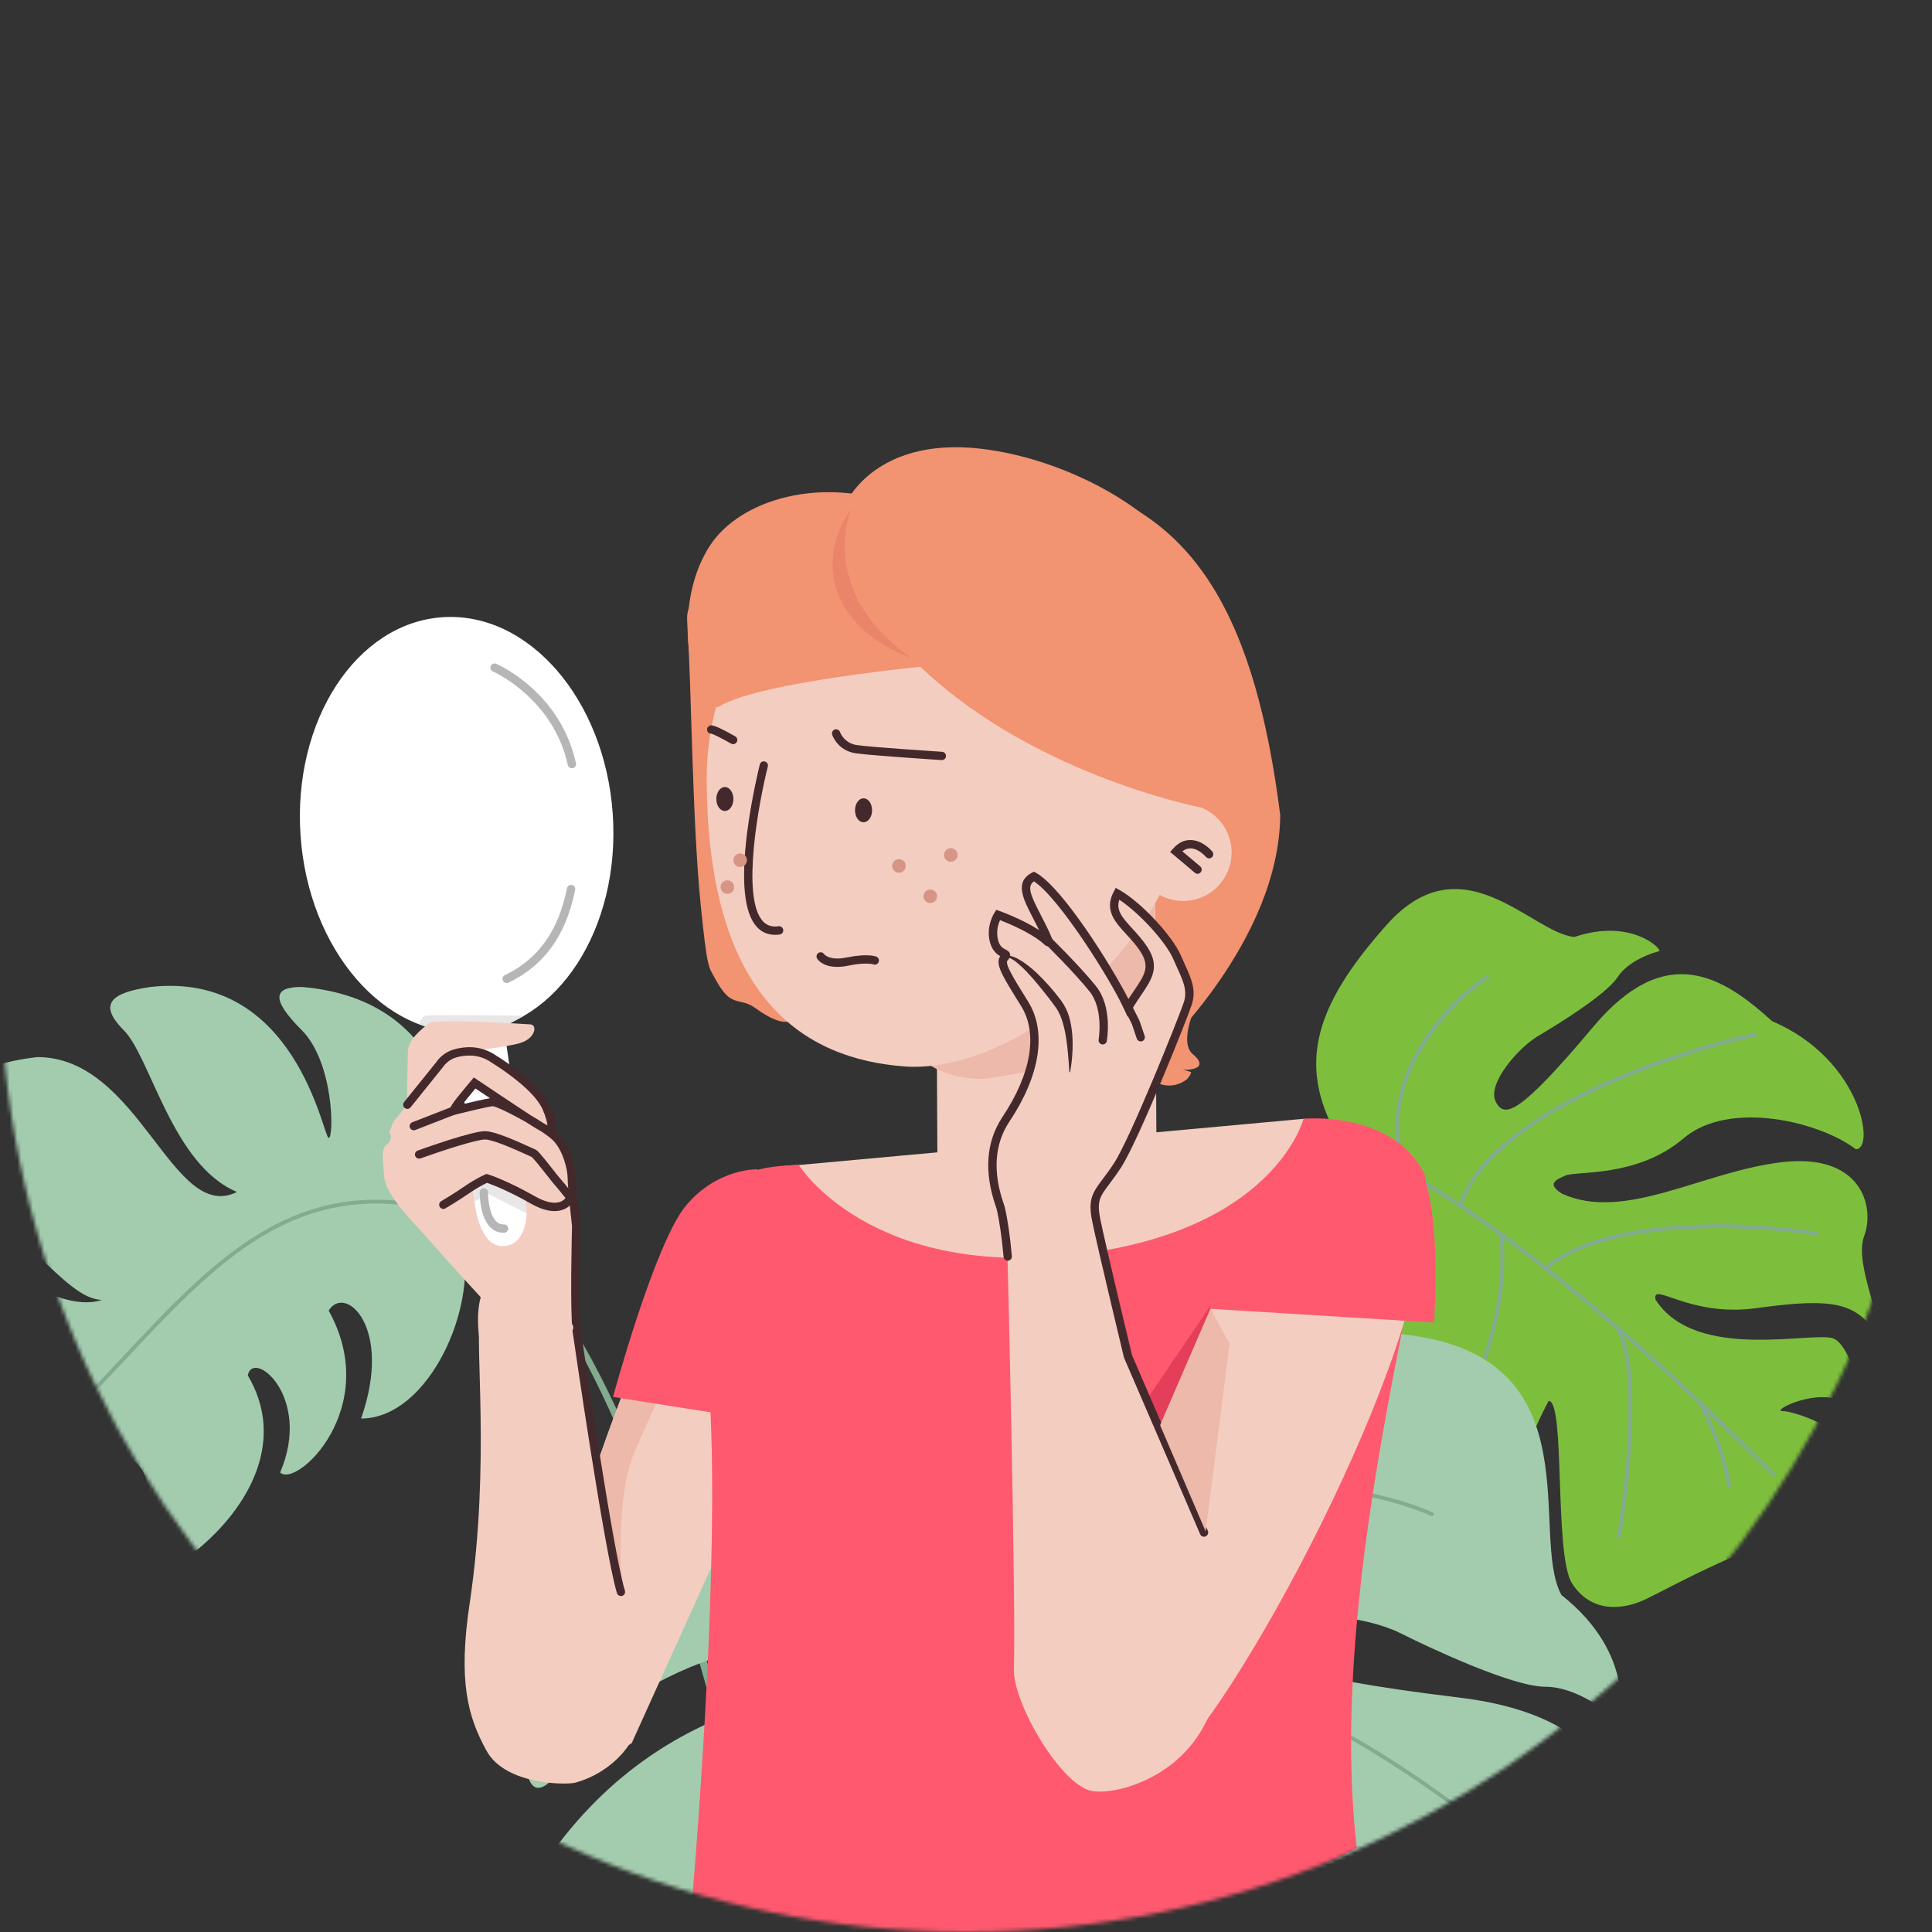 <svg width="500" height="500" viewBox="0 0 500 500" fill="none" xmlns="http://www.w3.org/2000/svg">
<rect x="0" y="0" width="500" height="500" fill="#333333" stroke="none"/>
<mask id="mask0_142_1091" style="mask-type:luminance" maskUnits="userSpaceOnUse" x="0" y="0" width="500" height="500">
<path d="M500 250C500 111.929 388.071 0 250 0C111.929 0 0 111.929 0 250C0 388.071 111.929 500 250 500C388.071 500 500 388.071 500 250Z" fill="white"/>
</mask>
<g mask="url(#mask0_142_1091)">
<path d="M78.083 255.423C118.291 258.773 120.897 296.842 117.175 315.456C126.945 330.814 112.989 367.114 93.443 367.114C101.825 343.379 89.254 332.21 85.062 339.191C99.02 364.321 76.689 385.264 72.502 381.075C80.879 361.529 65.52 348.964 64.124 355.944C82.275 386.66 34.806 415.979 33.408 407.602C43.462 385.264 36.664 377.817 32.008 376.887C32.475 383.402 31.733 399.504 25.033 411.789C16.656 427.148 -35.002 434.129 -14.061 421.562C2.693 411.51 0.366 403.412 -2.89 400.621C-9.871 415.979 -21.04 420.166 -37.794 422.96C-51.198 425.194 -72.234 419.237 -81.075 415.979C-81.54 411.789 -81.355 401.737 -76.888 395.037C-71.303 386.66 -57.342 390.848 -43.38 390.848C-32.211 390.848 -36.865 386.194 -40.588 383.866C-42.915 382.937 -50.08 381.633 -60.132 383.866C-70.186 386.102 -70.836 382.937 -69.907 381.075C-69.44 378.283 -67.392 370.744 -62.925 362.925C-58.457 355.106 -47.103 353.152 -41.984 353.152C-34.536 353.152 -17.411 354.269 -8.475 358.737C2.693 364.321 9.672 362.925 -7.08 353.152C-23.832 343.379 -54.548 346.171 -54.548 343.379C-54.548 340.587 -50.359 322.437 -35.002 315.456C-19.644 308.475 9.672 341.983 26.429 336.398C16.656 336.398 5.487 315.456 -15.459 307.079C-22.438 302.891 -32.211 311.269 -29.419 301.496C-26.628 291.723 -15.459 276.364 9.672 273.573C36.2 273.573 44.577 316.852 61.331 308.475C44.577 301.496 38.989 273.573 32.008 266.591C25.029 259.61 29.216 256.819 38.989 255.423C76.685 251.233 83.666 294.514 85.062 294.514C86.458 294.514 86.46 274.969 78.083 266.591C69.706 258.214 71.102 255.423 78.083 255.423Z" fill="#A3CCAF"/>
<path d="M115.608 313.571C48.593 295.421 34.631 377.796 -36.571 402.927" stroke="#83AB8F" stroke-linecap="round"/>
<path d="M117.006 313.775C127.375 317.244 137.083 326.988 146.145 341.458C169.033 377.042 187.179 440.369 201.089 508.55C217.314 584.577 229.191 667.471 237.073 727.033H232.933C227.335 670.598 216.973 586.408 201.089 508.55C186.416 439.794 168.187 376.65 146.145 341.458C137.17 327.506 127.468 317.819 117.006 313.775Z" fill="#58AE09"/>
<path d="M146.145 341.458C137.083 326.988 127.375 317.244 117.006 313.775C127.468 317.819 137.17 327.506 146.145 341.458ZM146.145 341.458C169.033 377.042 187.179 440.369 201.089 508.55M146.145 341.458C168.187 376.65 186.416 439.794 201.089 508.55M201.089 508.55C217.314 584.577 229.191 667.471 237.073 727.033H232.933C227.335 670.598 216.973 586.408 201.089 508.55Z" stroke="#83AB8F" stroke-width="1.5"/>
<path d="M362.724 313.775C299.239 335.01 260.597 591.458 242.655 727.033H246.795C259.216 601.804 295.099 339.91 362.724 313.775Z" stroke="#83AB8F" stroke-width="2"/>
<path d="M293.839 348.638C285.904 338.177 280.989 284.334 347.237 295.959C335.541 276.719 339.316 261.248 358.951 239.263C378.587 217.277 396.454 241.604 407.485 242.481C422.379 237.442 430.543 245.94 429.32 246.196C428.097 246.452 421.504 248.473 418.606 252.911C415.708 257.346 403.287 265.056 398.17 268.044C393.056 271.031 384.814 280.417 387.062 285.05C389.31 289.684 393.46 288.175 412.356 265.706C431.251 243.238 446.041 252.898 458.641 264.292C481.758 274.119 485.408 297.6 480.262 297.404C471.133 290.386 447.562 284.484 435.654 294.638C423.747 304.794 408.051 302.981 405.124 304.234C402.197 305.486 400.491 306.481 404.189 308.896C420.426 316.338 440.633 303.165 461.187 300.767C481.741 298.369 485.301 312.298 482.435 319.919C479.566 327.54 488.785 344.111 484.122 343.175C478.916 336.611 471.808 336.186 454.439 338.554C437.068 340.921 427.426 331.459 428.451 336.348C438.893 352.663 469.681 344.29 474.599 346.448C479.518 348.606 484.106 367.425 477.449 363.079C470.795 358.731 458.118 365.221 461.301 365.19C464.487 365.161 478.989 370.413 475.351 374.367C471.714 378.321 474.279 390.544 477.039 397.621C479.799 404.7 474.881 402.542 466.52 399.19C458.162 395.84 430.874 411.773 425.02 414.277C419.164 416.781 411.574 417.098 406.851 409.794C402.129 402.49 405.181 362.288 400.772 362.573C377.424 406.396 407.256 426.938 402.366 427.963C381.133 436.246 380.274 423.027 374.645 423.571C369.016 424.113 360.172 421.502 352.916 405.156C339.622 372.213 356.785 347.556 360.647 341.64C364.512 335.725 368.374 329.811 361.297 332.571C338.418 348.219 335.049 380.829 340.799 393.023C345.397 402.777 340.139 401.031 336.935 398.938C333.408 397.338 322.887 389.763 309.004 372.254C291.651 350.371 318.137 327.588 314.441 325.173C296.814 326.317 299.016 352.017 293.839 348.638Z" fill="#7DBF3D"/>
<path d="M347.231 295.958C358.604 298.465 396.881 319.106 459.002 381.623" stroke="#83AB8F" stroke-linecap="round" stroke-linejoin="round"/>
<path d="M384.801 252.983C374.333 259.858 355.949 279.708 363.216 302.177M454.262 267.762C432.099 272.625 385.818 288.246 378.003 311.835" stroke="#83AB8F" stroke-linecap="round" stroke-linejoin="round"/>
<path d="M470.177 319.3C453.412 316.436 415.51 314.817 399.958 328.288M418.983 397.677C421.383 383.773 424.437 352.504 418.475 343.546M439.721 362.698C441.712 366.109 446.06 375.279 447.521 384.671M388.61 319.821C391.446 360.702 362.166 373.225 378.477 414.469M369.387 307.263C331.75 316.436 323.521 353.256 326.402 373.071" stroke="#83AB8F" stroke-linecap="round" stroke-linejoin="round"/>
<path d="M165.354 354.154C172.336 334.608 239.35 281.554 281.235 379.285C296.59 347.173 320.329 338.796 366.402 345.777C412.475 352.758 395.721 397.435 404.098 412.792C423.644 428.15 419.456 446.3 418.059 444.904C416.663 443.506 408.286 436.527 399.908 436.527C391.533 436.527 370.59 426.754 362.213 422.564C353.838 418.377 334.29 415.583 330.102 422.564C325.915 429.546 331.498 433.733 377.571 439.319C423.644 444.904 423.644 472.827 419.456 499.352C426.436 538.446 398.513 563.575 394.325 556.596C395.721 538.446 383.156 502.146 359.421 495.164C335.688 488.183 324.517 465.846 320.329 463.054C316.142 460.26 313.348 458.864 313.348 465.846C317.538 493.769 352.44 509.125 373.383 534.256C394.325 559.387 378.967 576.142 366.402 578.933C353.838 581.725 339.875 608.252 337.083 601.271C341.271 588.706 335.688 578.933 317.538 557.992C299.388 537.048 303.575 516.106 297.992 521.692C285.425 549.614 323.121 583.121 324.517 591.498C325.915 599.875 304.971 622.214 304.971 609.648C304.971 597.083 285.425 585.914 288.219 590.102C291.011 594.292 296.594 618.025 288.219 616.629C279.842 615.233 265.879 629.194 258.898 638.967C251.919 648.739 250.523 640.362 247.729 626.402C244.938 612.439 200.261 590.102 191.883 584.517C183.506 578.933 176.527 569.16 182.111 556.596C187.696 544.029 243.542 513.314 239.352 507.729C161.169 514.71 159.773 571.952 154.188 566.369C124.869 545.425 141.621 532.86 136.036 525.879C130.452 518.898 126.263 504.937 141.621 481.202C173.731 435.131 221.2 436.527 232.371 436.527C243.54 436.527 254.708 436.527 244.936 429.546C204.448 412.792 158.375 436.527 147.204 454.677C138.271 469.196 136.036 460.727 136.036 454.677C135.106 448.627 136.036 428.15 147.204 394.642C161.167 352.758 214.221 368.114 214.221 361.135C197.467 338.796 165.354 363.927 165.354 354.154Z" fill="#A3CCAF"/>
<path d="M281.231 379.286C287.747 396.504 293.518 465.009 264.479 601.271" stroke="#83AB8F" stroke-linecap="round" stroke-linejoin="round"/>
<path d="M370.585 391.85C352.435 383.939 310.273 376.771 286.816 405.81M411.075 496.56C385.479 471.431 324.791 423.683 286.816 433.735" stroke="#83AB8F" stroke-linecap="round" stroke-linejoin="round"/>
<path d="M356.625 562.179C345.923 537.515 315.3 485.95 284.027 477.015M208.635 562.179C229.11 553.338 273.135 530.348 279.837 514.711M272.856 559.388C270.065 564.973 261.687 578.654 250.519 588.706M285.423 454.677C233.764 493.769 191.881 465.846 151.392 523.088M285.423 418.377C240.746 376.492 184.9 397.436 161.165 418.377" stroke="#83AB8F" stroke-linecap="round" stroke-linejoin="round"/>
<path d="M116.806 260.571L123.204 307.379C123.204 307.379 123.787 315.233 130.477 315.233C137.167 315.233 136.294 306.798 136.294 306.798L129.023 256.219L116.806 260.571Z" fill="white"/>
<path d="M121.887 267.125C144.2 265.585 160.627 240.296 158.579 210.644C156.531 180.989 136.783 158.199 114.47 159.74C92.16 161.281 75.733 186.569 77.781 216.223C79.829 245.877 99.577 268.667 121.887 267.125Z" fill="white"/>
<path d="M108.465 264.998C108.465 264.998 108.961 263.264 109.952 262.887C110.942 262.51 135.634 262.887 135.634 262.887L130.421 265.741L112.548 266.614L108.465 264.998Z" fill="#E8E6E6"/>
<path d="M124.14 346.992C123.021 339.677 124.421 335.733 124.421 335.733C124.421 335.733 114.855 325.327 111.482 321.384C108.111 317.442 99.665 309.567 99.384 304.223C99.105 298.879 98.544 297.469 100.225 296.067C101.917 294.656 100.786 292.975 100.786 292.975L101.734 290.423L113.744 275.577C114.725 274.154 116.148 273.067 117.817 272.604C120.219 271.925 123.827 271.559 127.309 273.736C133.265 277.463 139.675 282.386 141.527 286.856C143.382 291.327 142.736 292.89 142.736 292.89C142.736 292.89 141.636 292.577 138.242 290.454C134.848 288.334 122.848 280.263 122.848 280.263C122.848 280.263 120.607 282.936 119.142 284.756C118.14 285.994 117.29 287.481 117.29 287.481C117.29 287.481 125.811 285.348 127.513 285.209C129.204 285.069 141.788 291.844 144.33 294.819C146.871 297.792 148.002 302.586 148.002 304.988C148.002 307.39 149.134 317.279 149.134 317.279C149.134 317.279 148.573 339.042 149.273 344.406" fill="#F4CDC1"/>
<path d="M200.045 370.337L163.472 451.146L155.941 455.55C155.941 455.55 145.566 458.729 141.774 443.108C137.983 427.487 160.52 345.623 180.914 325.789C203.408 361.148 200.045 370.337 200.045 370.337Z" fill="#F4CDC1"/>
<path d="M184.825 151.914C180.569 152.56 177.531 156.363 177.833 160.651C178.975 176.692 179.083 211.79 181.346 234.252C183.048 251.11 183.425 250.175 184.923 252.996C189.35 261.346 191.083 257.737 195.479 260.894C209.656 271.085 205.939 256.11 205.81 256.756C202.116 275.479 210.96 179.579 207.717 156.826C207.071 152.291 202.837 149.156 198.312 149.845L184.825 151.914Z" fill="#F29372"/>
<path d="M309.52 260.215C309.52 260.215 304.953 269.696 308.724 272.842C312.495 275.988 308.83 276.613 308.83 276.613C308.83 276.613 306.483 277.29 305.18 276.396C306.57 277.054 307.753 277.204 308.208 277.463C308.476 277.615 307.441 279.111 307.195 279.294C305.212 280.802 302.949 281.331 300.558 280.652C297.208 279.694 299.437 270.504 299.437 270.504L309.52 260.215Z" fill="#F29372"/>
<path d="M230.812 122.482C230.812 122.482 250.677 119.53 273.935 124.324C309.929 131.747 325.01 161.189 331.323 210.94C331.054 243.483 300.05 272.302 300.05 272.302C300.05 272.302 214.889 242.515 208.706 212.371C202.521 182.229 230.812 122.482 230.812 122.482Z" fill="#F29372"/>
<path d="M246.846 339.763L295.444 339.525C297.683 339.515 299.483 337.694 299.473 335.454L298.858 211.306C298.858 210.325 298.06 209.54 297.081 209.55L243.917 209.808C242.935 209.808 242.15 210.606 242.16 211.585L242.775 335.733C242.785 337.975 244.606 339.773 246.846 339.763Z" fill="#F4CDC1"/>
<path d="M254.954 279.208L265.663 277.419C294.652 272.065 298.994 260.194 298.919 243.302L298.715 208.322C298.629 191.429 283.417 177.812 264.737 177.899C246.056 177.995 230.973 191.753 231.06 208.644L231.265 250.454C231.34 267.369 236.275 279.294 254.954 279.208Z" fill="#EDB9AB"/>
<path d="M182.895 202.009C183.175 258.783 208.341 274.015 233.981 275.987C263.639 278.281 308.402 241.396 308.196 201.384C308.002 161.373 285.918 139.935 249.16 140.118C212.391 140.301 182.702 161.998 182.895 202.009Z" fill="#F4CDC1"/>
<path d="M317.914 216.144C320.393 222.617 317.149 229.869 310.674 232.346C304.201 234.823 296.951 231.581 294.472 225.106C291.995 218.631 295.237 211.381 301.712 208.904C308.187 206.437 315.437 209.679 317.914 216.144Z" fill="#F4CDC1"/>
<path d="M240.047 172.361C240.047 172.361 196.772 176.477 186.366 182.703C180.258 186.366 172.404 158.777 183.662 141.313C191.547 129.075 212.954 123.032 233.197 130.939C263.943 165.133 240.047 172.361 240.047 172.361Z" fill="#F29372"/>
<path d="M310.481 208.915C310.481 208.915 265.052 200.048 235.943 170.314C235.943 170.314 218.016 155.221 216.422 141.593C215.097 130.271 226.302 112.894 253.922 116.137C276.233 118.755 302.745 132.673 310.889 151.181C322.697 178.028 310.481 208.915 310.481 208.915Z" fill="#F29372"/>
<path d="M220.311 131.693C220.311 131.693 211.046 152.991 235.942 170.314C214.946 162.59 210.775 144.933 220.311 131.693Z" fill="#EA856A"/>
<path d="M309.925 226.14C309.677 226.14 309.429 226.054 309.236 225.881L302.825 220.473L303.569 219.644C304.925 218.125 306.456 217.35 308.169 217.404C311.292 217.456 313.652 220.259 313.748 220.377C314.125 220.829 314.061 221.519 313.608 221.896C313.156 222.273 312.477 222.219 312.09 221.756C312.069 221.734 310.248 219.59 308.115 219.559C307.392 219.548 306.661 219.796 305.981 220.313L310.615 224.223C311.067 224.611 311.131 225.29 310.744 225.742C310.538 226.011 310.238 226.14 309.925 226.14Z" fill="#44292C"/>
<path d="M200.596 241.933C198.68 241.933 197.076 241.223 195.803 239.81C192.582 236.223 191.763 228.025 193.359 215.442C194.532 206.253 196.611 197.937 196.634 197.85C196.784 197.269 197.365 196.924 197.936 197.075C198.517 197.225 198.863 197.807 198.713 198.378C196.438 207.374 191.763 232.098 197.388 238.367C198.421 239.521 199.757 239.952 201.482 239.715C202.063 239.617 202.611 240.038 202.698 240.629C202.784 241.223 202.376 241.76 201.782 241.848C201.384 241.913 200.986 241.933 200.596 241.933Z" fill="#44292C"/>
<path d="M232.645 225.861C233.614 225.861 234.4 225.073 234.4 224.104C234.4 223.133 233.614 222.348 232.645 222.348C231.675 222.348 230.889 223.133 230.889 224.104C230.889 225.073 231.675 225.861 232.645 225.861Z" fill="#D69585"/>
<path d="M246.069 223.017C247.038 223.017 247.825 222.229 247.825 221.261C247.825 220.29 247.038 219.504 246.069 219.504C245.098 219.504 244.312 220.29 244.312 221.261C244.312 222.229 245.098 223.017 246.069 223.017Z" fill="#D69585"/>
<path d="M240.758 233.723C241.729 233.723 242.514 232.937 242.514 231.969C242.514 230.998 241.729 230.212 240.758 230.212C239.789 230.212 239.001 230.998 239.001 231.969C239.001 232.937 239.789 233.723 240.758 233.723Z" fill="#D69585"/>
<path d="M191.551 224.373C192.52 224.373 193.307 223.587 193.307 222.617C193.307 221.648 192.52 220.86 191.551 220.86C190.58 220.86 189.795 221.648 189.795 222.617C189.795 223.587 190.58 224.373 191.551 224.373Z" fill="#D69585"/>
<path d="M188.251 231.333C189.22 231.333 190.008 230.546 190.008 229.577C190.008 228.606 189.22 227.821 188.251 227.821C187.281 227.821 186.495 228.606 186.495 229.577C186.495 230.546 187.281 231.333 188.251 231.333Z" fill="#D69585"/>
<path d="M216.669 250.229C212.919 250.229 211.627 248.354 211.475 248.096C211.163 247.59 211.315 246.921 211.821 246.608C212.315 246.296 212.973 246.448 213.286 246.931C213.34 247.006 214.696 248.708 219.125 247.794C224.425 246.706 226.569 247.481 226.794 247.579C227.344 247.804 227.613 248.429 227.388 248.979C227.161 249.527 226.536 249.798 225.986 249.571C225.986 249.571 224.177 248.956 219.567 249.904C218.456 250.142 217.498 250.229 216.669 250.229Z" fill="#44292C"/>
<path d="M243.752 196.708C243.731 196.708 243.71 196.708 243.677 196.708C242.933 196.665 225.535 195.534 221.475 194.952C216.8 194.284 215.421 190.32 215.367 190.147C215.183 189.587 215.485 188.973 216.046 188.79C216.604 188.607 217.219 188.909 217.402 189.469C217.446 189.587 218.448 192.345 221.777 192.83C225.762 193.401 243.635 194.554 243.817 194.564C244.41 194.607 244.862 195.114 244.819 195.706C244.798 196.266 244.325 196.708 243.752 196.708Z" fill="#44292C"/>
<path d="M189.74 192.582C189.556 192.582 189.373 192.539 189.2 192.442C187.154 191.268 184.579 189.953 184.029 189.867C183.437 189.867 182.985 189.382 182.985 188.79C182.985 188.197 183.502 187.713 184.094 187.713C185.075 187.713 188.004 189.264 190.277 190.567C190.796 190.858 190.977 191.515 190.677 192.032C190.471 192.388 190.117 192.582 189.74 192.582Z" fill="#44292C"/>
<path d="M223.485 212.804C224.706 212.804 225.694 211.415 225.694 209.7C225.694 207.987 224.706 206.598 223.485 206.598C222.266 206.598 221.277 207.987 221.277 209.7C221.277 211.415 222.266 212.804 223.485 212.804Z" fill="#44292C"/>
<path d="M187.594 209.883C188.812 209.883 189.802 208.494 189.802 206.781C189.802 205.068 188.812 203.678 187.594 203.678C186.373 203.678 185.385 205.068 185.385 206.781C185.385 208.494 186.373 209.883 187.594 209.883Z" fill="#44292C"/>
<path d="M365.194 320.781C338.8 420.217 336.279 461.077 339.619 484.154C325.56 490.973 310.856 496.66 294.641 500.69L267.71 495.627C263.627 498.148 259.9 502.898 256.183 506.723C250.117 507.165 243.837 507.392 237.298 507.392C216.01 507.392 197.814 504.04 181.473 498.481C204.192 410.208 188.033 381.067 179.414 334.367C176.258 317.29 189.379 301.594 206.735 301.508L337.358 289.55C354.131 289.465 369.504 304.567 365.194 320.781Z" fill="#F4CDC1"/>
<path d="M351.134 478.271C319.03 495.498 284.805 507.39 237.297 507.39C214.77 507.39 195.701 503.642 178.639 497.49C181.062 469.233 185.93 404.465 183.766 363.194C181.18 314.058 180.47 301.992 206.734 301.508C206.734 301.508 224.628 330.477 277.243 324.8C329.847 319.121 337.355 289.55 337.355 289.55C337.355 289.55 359.882 287.244 368.48 303.458C373.532 312.981 342.722 405.371 351.134 478.271Z" fill="#FE596F"/>
<path d="M314.089 336.715L296.13 363.162L300.666 372.977L313.291 338.719L314.089 336.715Z" fill="#E53E5A"/>
<path d="M313.289 338.717L268.808 441.61C268.808 441.61 284.925 468.802 301.46 457.329C317.998 445.854 370.85 348.435 368.241 312.894C317.771 327.308 313.289 338.717 313.289 338.717Z" fill="#F4CDC1"/>
<path d="M260.71 324.023C260.71 324.023 262.929 412.492 262.391 432.013C262.154 440.792 274.618 462.1 282.602 463.512C290.595 464.923 317.387 456.929 315.512 426.377C313.627 395.825 290.81 351.16 290.81 351.16L260.71 324.023Z" fill="#F4CDC1"/>
<path d="M311.598 396.644L291.938 351.106C291.938 351.106 285.075 322.612 283.696 315.75C282.327 308.887 284.731 308.544 289.19 301.681C293.65 294.819 306.006 263.921 307.385 259.806C308.754 255.692 306.696 252.598 304.64 247.794C302.581 242.989 294.685 234.404 289.19 231.323C286.098 237.16 292.281 239.908 296.052 245.735C299.823 251.564 295.708 254.323 291.938 260.839C288.5 253.287 274.431 230.633 267.569 226.852C262.56 229.523 267.946 235.114 271.404 243.625C271.469 243.775 271.275 243.917 271.156 243.808C267.083 239.939 258.315 236.806 258.315 236.806C258.315 236.806 256.258 239.898 257.281 243.669C258.304 247.439 261.396 246.414 260.027 247.783C258.66 249.152 260.027 251.564 265.177 259.796C270.327 268.037 267.235 279.358 260.373 289.658C253.51 299.956 258.681 311.323 259.004 312.658C259.779 315.964 260.373 320.275 260.825 325.208" fill="#F4CDC1"/>
<path d="M311.602 397.723C311.181 397.723 310.783 397.475 310.61 397.075L290.885 351.354C290.82 351.075 284 322.763 282.633 315.954C281.502 310.31 282.816 308.575 285.412 305.106C286.241 303.998 287.189 302.738 288.277 301.077C292.652 294.354 305.052 263.35 306.354 259.44C307.366 256.413 306.235 253.925 304.662 250.488C304.329 249.767 303.985 249 303.639 248.194C301.743 243.765 294.752 236.171 289.677 232.852C288.783 235.502 290.325 237.356 293.093 240.371C294.354 241.74 295.775 243.292 296.96 245.133C300.279 250.25 298.091 253.46 295.343 257.513C294.579 258.642 293.706 259.925 292.877 261.358L291.833 263.167L290.97 261.26C287.587 253.817 274.239 232.485 267.583 228.09C265.762 229.415 266.635 231.548 269.285 236.654C270.287 238.583 271.418 240.771 272.408 243.194C272.635 243.744 272.441 244.358 271.956 244.681C271.47 245.015 270.835 244.96 270.416 244.563C267.291 241.59 261.097 239.015 258.812 238.121C258.35 239.154 257.714 241.138 258.318 243.356C258.76 244.994 259.6 245.413 260.268 245.758C260.71 245.985 261.312 246.285 261.42 247.008C261.539 247.752 260.989 248.31 260.775 248.517C259.966 249.325 262.035 252.74 266.075 259.202C270.954 267.013 269.197 278.325 261.247 290.24C257.381 296.046 256.875 303.21 259.75 311.527C259.891 311.938 259.987 312.227 260.031 312.39C260.775 315.556 261.4 319.833 261.872 325.09C261.927 325.683 261.495 326.21 260.904 326.265C260.31 326.329 259.783 325.877 259.729 325.296C259.254 320.135 258.652 315.967 257.929 312.885C257.898 312.767 257.822 312.54 257.714 312.227C254.602 303.244 255.193 295.433 259.46 289.033C266.914 277.85 268.66 267.39 264.243 260.333C259.352 252.502 257.466 249.485 258.856 247.45C258.027 246.985 256.81 246.071 256.216 243.917C255.075 239.715 257.293 236.31 257.391 236.171L257.854 235.471L258.652 235.75C258.943 235.858 264.543 237.873 268.918 240.706C268.391 239.617 267.852 238.594 267.356 237.625C264.75 232.604 262.508 228.283 267.054 225.85L267.572 225.581L268.079 225.86C274.952 229.642 287.641 249.927 292.037 258.546C292.564 257.727 293.07 256.973 293.556 256.273C296.216 252.352 297.683 250.196 295.15 246.275C294.062 244.583 292.758 243.173 291.497 241.804C288.525 238.573 285.725 235.513 288.235 230.763L288.752 229.781L289.71 230.321C295.237 233.423 303.414 242.16 305.622 247.31C305.966 248.106 306.3 248.85 306.625 249.56C308.327 253.3 309.673 256.252 308.402 260.085C307.054 264.138 294.656 295.185 290.087 302.208C288.966 303.933 287.954 305.279 287.145 306.356C284.658 309.675 283.816 310.783 284.754 315.481C286.068 322.052 292.533 348.931 292.964 350.708L312.591 396.171C312.829 396.721 312.581 397.356 312.031 397.581C311.891 397.69 311.741 397.723 311.602 397.723Z" fill="#44292C"/>
<path d="M285.389 270.311C285.325 270.311 285.26 270.298 285.196 270.288C284.612 270.181 284.214 269.621 284.323 269.038C284.333 268.963 285.669 261.163 281.941 256.542C277.946 251.575 270.706 244.454 270.629 244.379C270.21 243.959 270.2 243.281 270.619 242.85C271.039 242.429 271.718 242.419 272.137 242.84C272.439 243.129 279.539 250.121 283.623 255.186C287.964 260.581 286.508 269.061 286.443 269.415C286.358 269.944 285.906 270.311 285.389 270.311Z" fill="#44292C"/>
<path d="M276.751 277.377C276.537 274.156 276.309 271.031 275.824 268.058C275.286 265.086 274.522 262.294 272.861 260.204C271.968 258.944 271.009 257.748 270.051 256.552C269.114 255.336 268.101 254.181 267.109 253.019C266.087 251.888 265.064 250.756 263.92 249.765C262.801 248.752 261.616 247.838 260.074 247.461L260.043 247.45C259.989 247.438 259.957 247.386 259.968 247.321C259.978 247.277 260.022 247.244 260.064 247.244C261.724 247.179 263.22 247.956 264.545 248.806C265.882 249.679 267.109 250.702 268.274 251.779C270.589 253.967 272.668 256.369 274.586 258.9C275.534 260.194 276.255 261.669 276.707 263.2C277.139 264.74 277.397 266.323 277.516 267.906C277.732 271.086 277.516 274.273 276.955 277.408C276.945 277.463 276.891 277.506 276.839 277.496C276.784 277.483 276.751 277.442 276.751 277.398V277.377Z" fill="#44292C"/>
<path d="M295.224 269.523C294.772 269.523 294.351 269.244 294.201 268.79L293.026 265.321C292.941 265.073 292.843 264.838 292.724 264.611L290.203 259.623C289.935 259.094 290.151 258.448 290.679 258.179C291.206 257.911 291.854 258.125 292.122 258.652L294.643 263.642C294.804 263.965 294.945 264.298 295.064 264.631L296.237 268.1C296.431 268.661 296.131 269.275 295.558 269.469C295.462 269.513 295.343 269.523 295.224 269.523Z" fill="#44292C"/>
<path d="M318.216 347.756L312.023 396.331L300.237 368.85L313.293 338.719L318.216 347.756Z" fill="#EDB9AB"/>
<path d="M371.12 342.273C371.12 342.273 373.556 310.298 366.489 300.615C359.422 290.929 355.76 296.423 355.76 296.423L312.818 326.275L313.291 338.719L371.12 342.273Z" fill="#FE596F"/>
<path d="M170.783 361.115C170.783 361.115 165.774 371.996 164.029 376.25C159.137 388.144 160.785 411.112 161.324 413.008C154.031 383.275 154.495 378.814 154.495 378.814L160.808 361.535L170.783 361.115Z" fill="#EDB9AB"/>
<path d="M105.306 289.496C105.306 289.496 105.435 275.523 105.564 272.141C105.696 268.758 109.477 266.15 110.908 264.848C112.342 263.543 135.277 264.977 137.237 265.106C139.187 265.235 138.542 268.758 134.631 269.931C130.721 271.106 119.408 272.302 119.408 272.302" fill="#F4CDC1"/>
<path d="M149.255 345.494C148.727 345.494 148.265 345.096 148.188 344.556C147.488 339.267 147.994 318.971 148.038 317.334C147.93 316.342 146.907 307.348 146.907 304.988C146.907 302.769 145.819 298.233 143.492 295.519C142.867 294.786 141.627 293.838 140.109 292.825C139.463 292.469 138.655 291.996 137.652 291.371C137.232 291.113 136.694 290.767 136.059 290.358C132.267 288.204 128.367 286.329 127.536 286.286C126.255 286.394 119.877 287.946 117.53 288.527L115.084 289.142L116.334 286.954C116.365 286.89 117.227 285.381 118.284 284.088C119.759 282.256 122 279.586 122 279.586L122.623 278.842L123.432 279.381C123.54 279.456 132.998 285.813 137.415 288.677C138.569 289.346 139.7 290.046 140.723 290.713C141.1 290.929 141.423 291.102 141.692 291.252C141.584 290.423 141.284 289.129 140.507 287.288C139.052 283.798 134.15 279.317 126.707 274.663C123.561 272.702 120.275 273.036 118.077 273.661C116.698 274.058 115.461 274.963 114.598 276.213L106.261 286.577C105.884 287.04 105.205 287.115 104.742 286.738C104.277 286.361 104.202 285.683 104.58 285.219L112.875 274.921C113.963 273.325 115.621 272.108 117.496 271.581C120.115 270.838 124.046 270.45 127.861 272.831C133.398 276.288 140.432 281.461 142.511 286.448C144.063 290.165 143.988 292.115 143.825 292.911C144.386 293.365 144.827 293.773 145.13 294.119C147.844 297.286 149.061 302.381 149.061 304.988C149.061 307.304 150.171 317.065 150.182 317.161L150.192 317.238V317.313C150.192 317.527 149.642 339.052 150.321 344.267C150.396 344.858 149.988 345.398 149.394 345.473C149.352 345.483 149.309 345.494 149.255 345.494ZM123.044 281.696C122.28 282.623 120.955 284.217 119.973 285.436C119.877 285.554 119.79 285.661 119.705 285.779C122.032 285.219 125.232 284.475 126.815 284.217C125.221 283.163 123.863 282.246 123.044 281.696Z" fill="#44292C"/>
<path d="M107.087 292.523C106.656 292.523 106.245 292.265 106.085 291.833C105.868 291.283 106.139 290.661 106.699 290.444L119.335 285.521C119.885 285.306 120.51 285.575 120.724 286.136C120.941 286.683 120.67 287.308 120.112 287.525L107.474 292.448C107.345 292.502 107.216 292.523 107.087 292.523Z" fill="#44292C"/>
<path d="M122.807 310.902C122.807 310.902 123.787 322.956 130.478 322.483C136.284 322.073 136.295 314.048 136.295 314.048L135.714 308.564L125.695 304.696L122.257 306.839L122.807 310.902Z" fill="white"/>
<path d="M122.806 310.902L126.468 308.985L136.283 314.048L135.647 308.575L124.399 305.14L122.299 306.754L122.806 310.902Z" fill="#E8E6E6"/>
<path d="M143.508 313.433C141.731 313.433 139.695 312.788 137.443 311.517C131.291 308.038 127.241 306.529 126.035 306.119C125.291 306.475 123.493 307.379 121.414 308.823C118.547 310.804 115.316 312.702 115.283 312.723C114.766 313.025 114.11 312.852 113.808 312.336C113.506 311.819 113.679 311.161 114.195 310.858C114.227 310.838 117.385 308.986 120.185 307.046C123.104 305.021 125.454 304.008 125.55 303.965L125.906 303.813L126.283 303.921C126.466 303.975 130.893 305.321 138.51 309.631C141.075 311.086 143.26 311.581 144.845 311.075C145.587 310.838 146.072 310.406 146.352 310.073C145.652 309.179 144.327 307.498 143.573 306.669C143.164 306.217 142.345 305.181 141.408 303.986C140.191 302.446 138.177 299.902 137.616 299.419C137.412 299.342 137.077 299.181 136.398 298.879C134.06 297.813 127.866 294.979 125.614 294.904C125.593 294.904 125.56 294.904 125.529 294.904C123.277 294.904 114.358 297.813 108.831 299.796C108.27 299.99 107.656 299.708 107.452 299.148C107.248 298.59 107.537 297.975 108.097 297.771C109.562 297.242 122.502 292.598 125.679 292.75C128.039 292.836 132.877 294.904 137.281 296.919C137.875 297.188 138.283 297.381 138.435 297.436C139.016 297.629 139.62 298.265 143.089 302.661C143.962 303.771 144.791 304.827 145.156 305.225C146.277 306.452 148.42 309.254 148.518 309.373L148.906 309.879L148.658 310.461C148.627 310.536 147.818 312.356 145.566 313.111C144.92 313.327 144.241 313.433 143.508 313.433Z" fill="#44292C"/>
<path d="M195.964 302.617C195.964 302.617 185.666 302.304 177.554 311.979C169.441 321.654 158.647 361.525 158.647 361.525L190.654 366.577L214.677 361.902C214.677 361.889 197.829 306.679 195.964 302.617Z" fill="#FE596F"/>
<path d="M148.237 342.81C148.237 342.81 153.333 376.337 154.55 382.164C155.769 387.994 158.613 405.952 161.381 416.069C164.14 426.194 166.012 445.606 163.567 450.208C161.11 454.808 155.756 459.44 148.927 461.346C146.773 461.95 130.85 462.035 125.938 453.137C121.025 444.239 118.525 435.06 121.565 414.829C126.95 378.9 122.771 346.71 124.3 341.498C125.829 336.294 148.237 342.81 148.237 342.81Z" fill="#F4CDC1"/>
<path d="M160.694 413.052C160.229 413.052 159.798 412.75 159.659 412.288C156.394 401.386 148.519 346.883 148.186 344.569C148.1 343.975 148.509 343.438 149.102 343.35C149.684 343.275 150.234 343.673 150.319 344.267C150.404 344.827 158.506 400.933 161.727 411.673C161.9 412.244 161.577 412.848 161.006 413.019C160.909 413.042 160.8 413.052 160.694 413.052Z" fill="#44292C"/>
<path d="M131.13 254.409C130.732 254.409 130.345 254.181 130.162 253.794C129.901 253.256 130.128 252.611 130.668 252.363C139.274 248.246 144.532 240.888 146.741 229.867C146.86 229.286 147.42 228.898 148.012 229.027C148.593 229.146 148.97 229.717 148.851 230.298C146.503 242.031 140.857 249.884 131.593 254.313C131.443 254.377 131.293 254.409 131.13 254.409Z" fill="#B6B6B6"/>
<path d="M147.999 198.82C147.504 198.82 147.062 198.475 146.943 197.968C143.162 180.689 127.714 173.837 127.562 173.772C127.014 173.535 126.766 172.9 127.004 172.361C127.239 171.812 127.874 171.564 128.414 171.801C129.093 172.092 145.027 179.127 149.056 197.516C149.185 198.098 148.818 198.669 148.237 198.798C148.149 198.809 148.074 198.82 147.999 198.82Z" fill="#B6B6B6"/>
<path d="M130.333 319.046C129.018 319.046 127.866 318.573 126.918 317.646C124.106 314.887 124.137 308.833 124.137 308.575C124.15 307.983 124.623 307.508 125.216 307.508H125.227C125.818 307.519 126.304 308.004 126.293 308.596C126.281 310.094 126.637 314.35 128.427 316.104C128.985 316.654 129.633 316.902 130.419 316.881C131.033 316.871 131.506 317.333 131.529 317.925C131.55 318.519 131.077 319.015 130.483 319.035C130.439 319.046 130.387 319.046 130.333 319.046Z" fill="#B6B6B6"/>
</g>
</svg>
